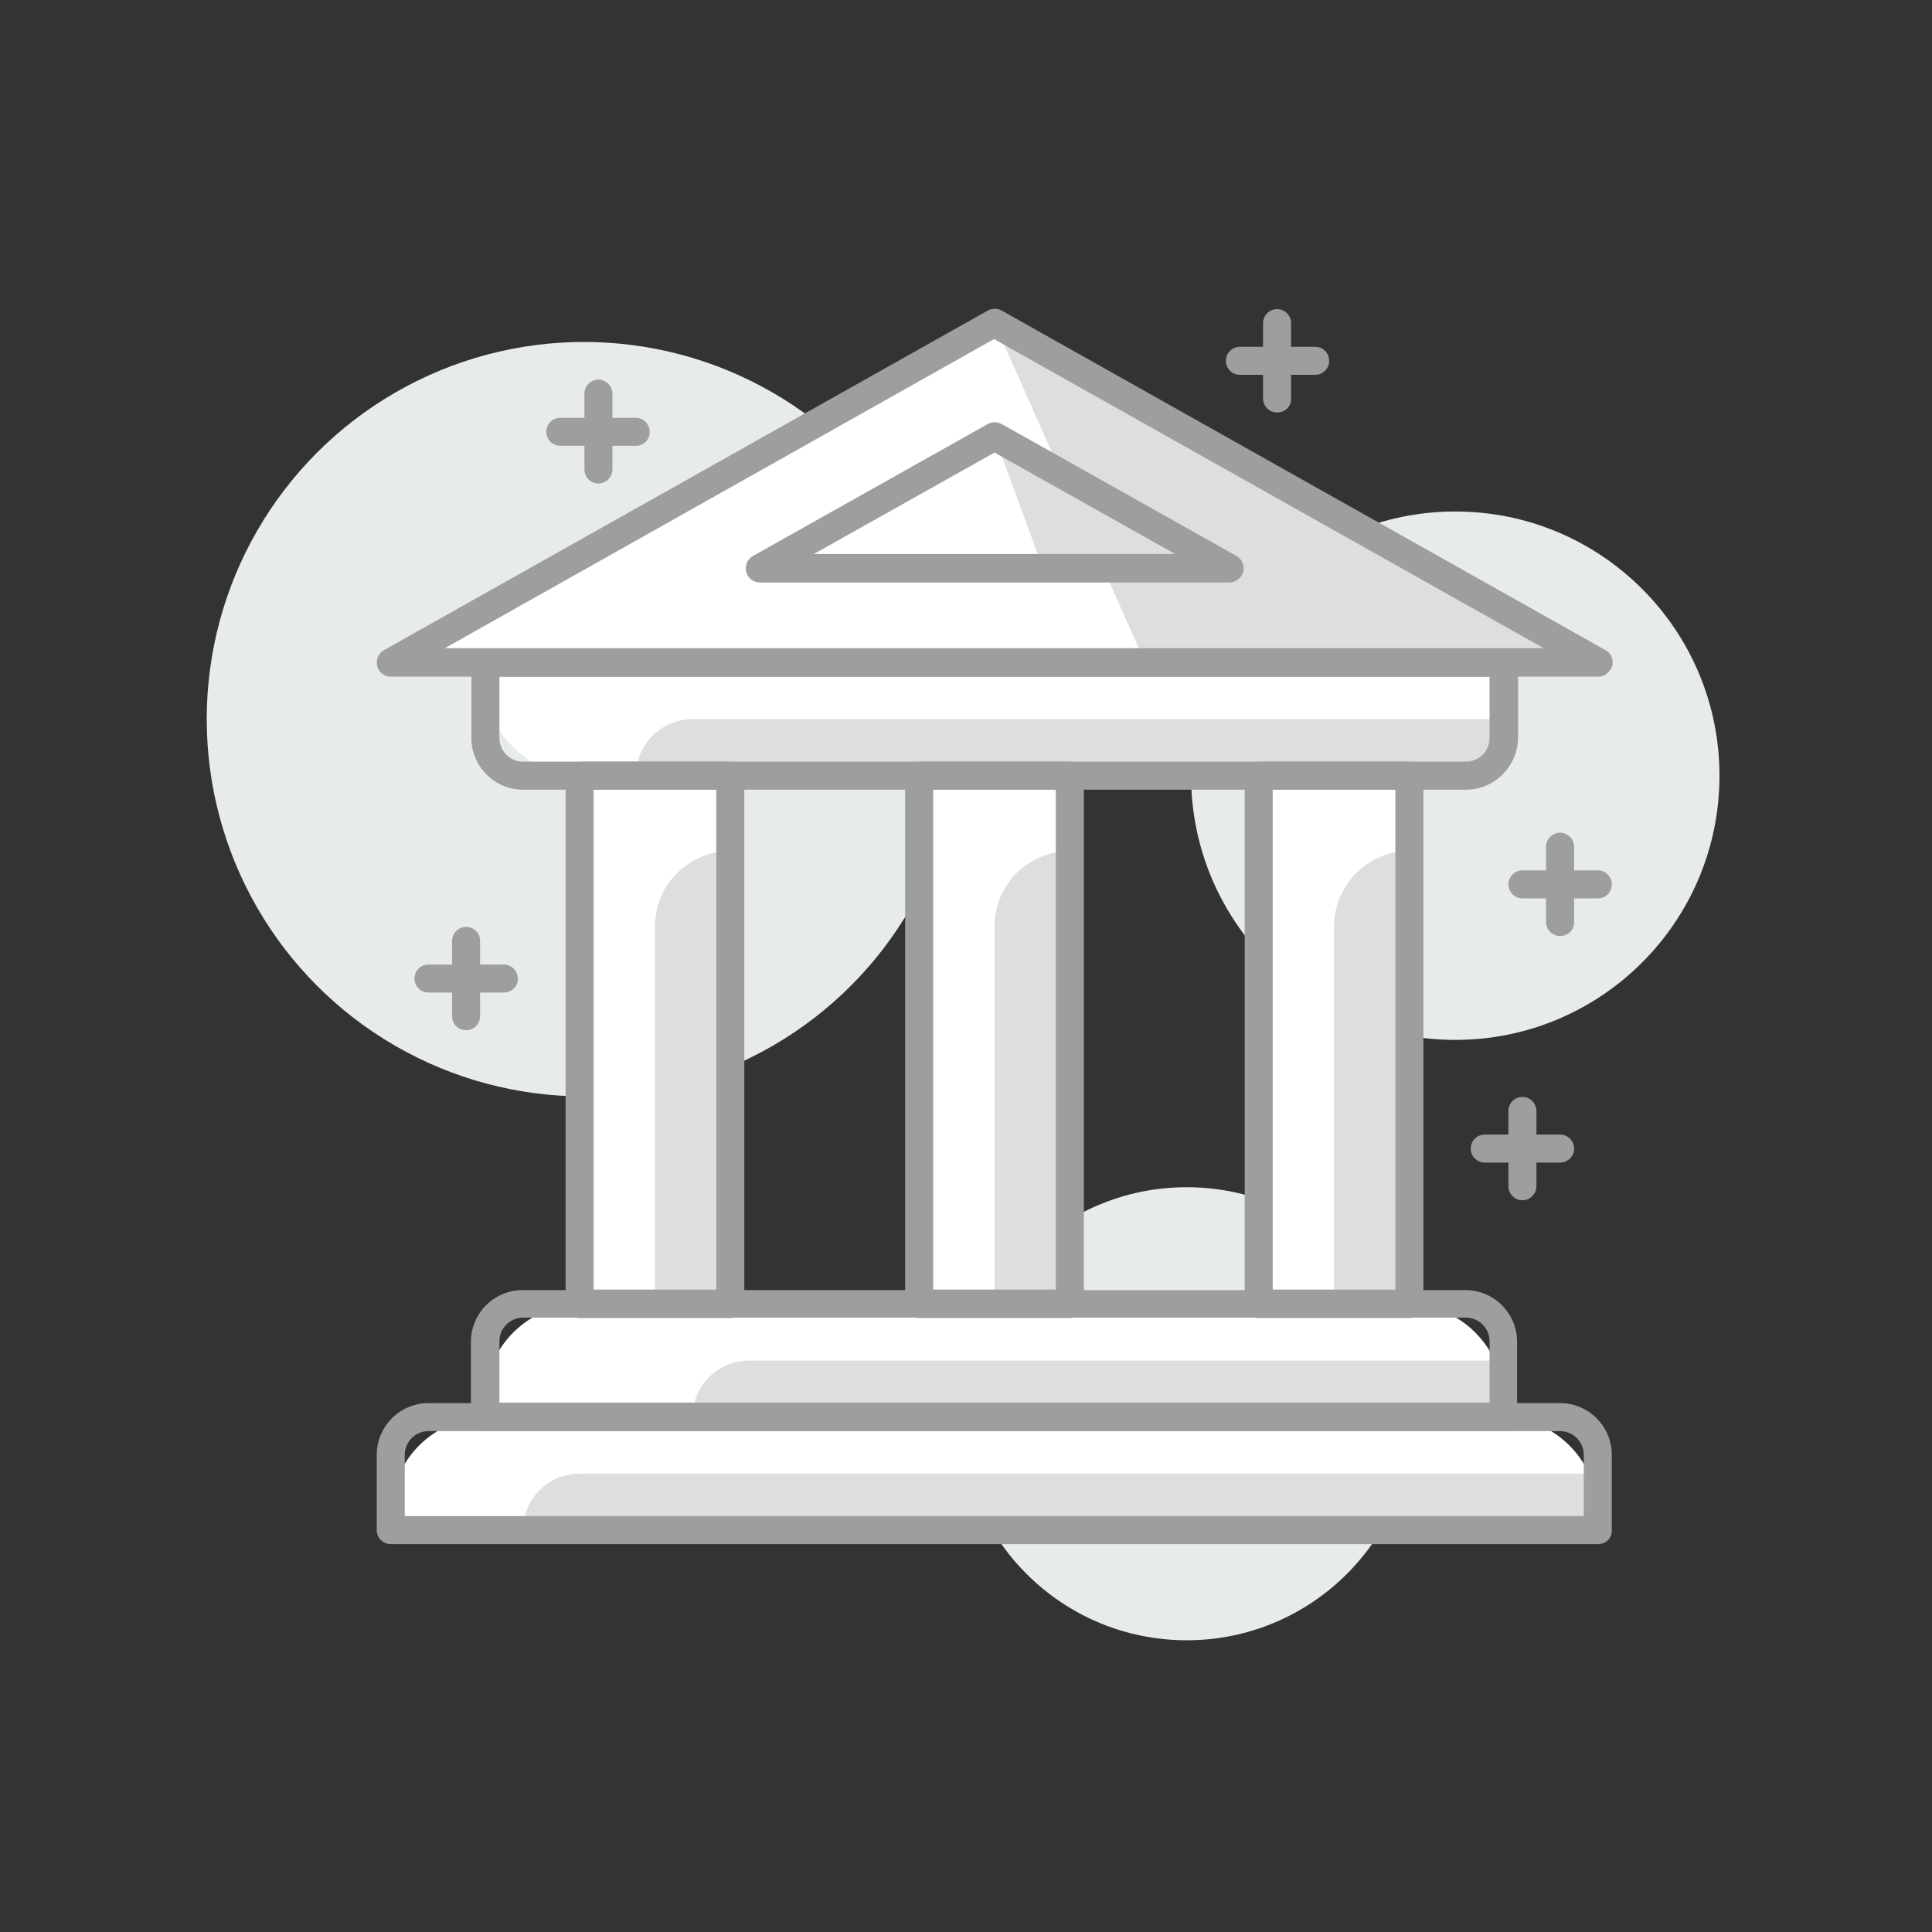 <?xml version="1.0" encoding="utf-8"?>
<!-- Generator: Adobe Illustrator 23.0.0, SVG Export Plug-In . SVG Version: 6.00 Build 0)  -->
<svg version="1.1" id="layer_1" xmlns="http://www.w3.org/2000/svg" xmlns:xlink="http://www.w3.org/1999/xlink" x="0px" y="0px"
	 viewBox="0 0 40 40" style="enable-background:new 0 0 40 40;" xml:space="preserve">
<rect x="0" y="0" width="40" height="40" fill="#333333" stroke="none"/>
<style type="text/css">
	.st0{fill:#FFFFFF;}
	.st1{fill:#999999;}
	.st2{fill:#E8EBEC;}
	.st3{fill:#21365F;}
	.st4{fill:#BDC3D8;}
	.st5{fill:#DEDEDE;}
	.st6{fill:#9E9E9E;}
</style>
<g>
	<g>
		<circle class="st2" cx="30.13" cy="16.06" r="5.47"/>
	</g>
	<g>
		<circle class="st2" cx="24.57" cy="29.27" r="4.69"/>
	</g>
	<g>
		<circle class="st2" cx="12.09" cy="14.89" r="7.81"/>
	</g>
	<g>
		<polygon class="st0" points="33.08,13.72 8.09,13.72 20.59,6.69 		"/>
	</g>
	<g>
		<polygon class="st5" points="33.08,13.72 23.71,13.72 20.59,6.69 		"/>
	</g>
	<g>
		<path class="st0" d="M33.08,31.68H8.09v-0.34c0-1.1,0.9-2,2-2h20.99c1.1,0,2,0.9,2,2V31.68z"/>
	</g>
	<g>
		<path class="st0" d="M31.13,29.34H10.04v-0.34c0-1.1,0.9-2,2-2h17.09c1.1,0,2,0.9,2,2V29.34z"/>
	</g>
	<g>
		<path class="st5" d="M33.08,31.68H10.83v0c0-0.65,0.52-1.17,1.17-1.17h21.09V31.68z"/>
	</g>
	<g>
		<path class="st5" d="M31.13,29.34H14.34v0c0-0.65,0.52-1.17,1.17-1.17h15.62V29.34z"/>
	</g>
	<g>
		<path class="st0" d="M29.13,16.06H12.04c-1.1,0-2-0.9-2-2v-0.34h21.09v0.34C31.13,15.16,30.24,16.06,29.13,16.06z"/>
	</g>
	<g>
		<path class="st5" d="M29.96,16.06H13.17l0,0c0-0.65,0.52-1.17,1.17-1.17h16.79v0C31.13,15.53,30.61,16.06,29.96,16.06z"/>
	</g>
	<g>
		<rect x="19.03" y="16.06" class="st0" width="3.12" height="10.93"/>
	</g>
	<g>
		<rect x="26.06" y="16.06" class="st0" width="3.12" height="10.93"/>
	</g>
	<g>
		<rect x="12" y="16.06" class="st0" width="3.12" height="10.93"/>
	</g>
	<g>
		<path class="st5" d="M22.15,26.99h-1.56v-7.81c0-0.86,0.7-1.56,1.56-1.56h0V26.99z"/>
	</g>
	<g>
		<path class="st5" d="M29.18,26.99h-1.56v-7.81c0-0.86,0.7-1.56,1.56-1.56h0V26.99z"/>
	</g>
	<g>
		<path class="st5" d="M15.12,26.99h-1.56v-7.81c0-0.86,0.7-1.56,1.56-1.56h0V26.99z"/>
	</g>
	<g>
		<path class="st6" d="M33.08,14.01H8.09c-0.13,0-0.25-0.09-0.28-0.22c-0.03-0.13,0.02-0.26,0.14-0.33l12.5-7.03
			c0.09-0.05,0.2-0.05,0.29,0l12.5,7.03c0.12,0.06,0.17,0.2,0.14,0.33C33.33,13.92,33.22,14.01,33.08,14.01z M9.21,13.42h22.75
			l-11.38-6.4L9.21,13.42z"/>
	</g>
	<g>
		<polygon class="st0" points="25.45,11.76 15.73,11.76 20.59,9.03 		"/>
	</g>
	<g>
		<polygon class="st5" points="25.45,11.76 21.59,11.76 20.59,9.03 		"/>
	</g>
	<g>
		<path class="st6" d="M25.45,12.06h-9.72c-0.13,0-0.25-0.09-0.28-0.22c-0.03-0.13,0.02-0.26,0.14-0.33l4.86-2.73
			c0.09-0.05,0.2-0.05,0.29,0l4.86,2.73c0.12,0.07,0.17,0.2,0.14,0.33C25.7,11.97,25.58,12.06,25.45,12.06z M16.85,11.47h7.48
			l-3.74-2.1L16.85,11.47z"/>
	</g>
	<g>
		<path class="st6" d="M33.08,31.97H8.09c-0.16,0-0.29-0.13-0.29-0.29v-1.56c0-0.59,0.48-1.07,1.07-1.07H32.3
			c0.59,0,1.07,0.48,1.07,1.07v1.56C33.38,31.84,33.25,31.97,33.08,31.97z M8.38,31.39h24.41v-1.27c0-0.27-0.22-0.49-0.49-0.49H8.87
			c-0.27,0-0.49,0.22-0.49,0.49V31.39z"/>
	</g>
	<g>
		<path class="st6" d="M31.13,29.63H10.04c-0.16,0-0.29-0.13-0.29-0.29v-1.56c0-0.59,0.48-1.07,1.07-1.07h19.52
			c0.59,0,1.07,0.48,1.07,1.07v1.56C31.42,29.5,31.29,29.63,31.13,29.63z M10.34,29.04h20.5v-1.27c0-0.27-0.22-0.49-0.49-0.49H10.83
			c-0.27,0-0.49,0.22-0.49,0.49V29.04z"/>
	</g>
	<g>
		<path class="st6" d="M30.35,16.35H10.83c-0.59,0-1.07-0.48-1.07-1.07v-1.56c0-0.16,0.13-0.29,0.29-0.29h21.09
			c0.16,0,0.29,0.13,0.29,0.29v1.56C31.42,15.87,30.94,16.35,30.35,16.35z M10.34,14.01v1.27c0,0.27,0.22,0.49,0.49,0.49h19.52
			c0.27,0,0.49-0.22,0.49-0.49v-1.27H10.34z"/>
	</g>
	<g>
		<path class="st6" d="M22.15,27.29h-3.12c-0.16,0-0.29-0.13-0.29-0.29V16.06c0-0.16,0.13-0.29,0.29-0.29h3.12
			c0.16,0,0.29,0.13,0.29,0.29v10.93C22.44,27.15,22.31,27.29,22.15,27.29z M19.32,26.7h2.54V16.35h-2.54V26.7z"/>
	</g>
	<g>
		<path class="st6" d="M29.18,27.29h-3.12c-0.16,0-0.29-0.13-0.29-0.29V16.06c0-0.16,0.13-0.29,0.29-0.29h3.12
			c0.16,0,0.29,0.13,0.29,0.29v10.93C29.47,27.15,29.34,27.29,29.18,27.29z M26.35,26.7h2.54V16.35h-2.54V26.7z"/>
	</g>
	<g>
		<path class="st6" d="M15.12,27.29H12c-0.16,0-0.29-0.13-0.29-0.29V16.06c0-0.16,0.13-0.29,0.29-0.29h3.12
			c0.16,0,0.29,0.13,0.29,0.29v10.93C15.41,27.15,15.28,27.29,15.12,27.29z M12.29,26.7h2.54V16.35h-2.54V26.7z"/>
	</g>
	<g>
		<path class="st6" d="M33.08,18.6h-1.56c-0.16,0-0.29-0.13-0.29-0.29s0.13-0.29,0.29-0.29h1.56c0.16,0,0.29,0.13,0.29,0.29
			S33.25,18.6,33.08,18.6z"/>
	</g>
	<g>
		<path class="st6" d="M32.3,19.38c-0.16,0-0.29-0.13-0.29-0.29v-1.56c0-0.16,0.13-0.29,0.29-0.29c0.16,0,0.29,0.13,0.29,0.29v1.56
			C32.6,19.25,32.46,19.38,32.3,19.38z"/>
	</g>
	<g>
		<path class="st6" d="M27.23,7.76h-1.56c-0.16,0-0.29-0.13-0.29-0.29c0-0.16,0.13-0.29,0.29-0.29h1.56c0.16,0,0.29,0.13,0.29,0.29
			C27.52,7.63,27.39,7.76,27.23,7.76z"/>
	</g>
	<g>
		<path class="st6" d="M26.44,8.54c-0.16,0-0.29-0.13-0.29-0.29V6.69c0-0.16,0.13-0.29,0.29-0.29c0.16,0,0.29,0.13,0.29,0.29v1.56
			C26.74,8.41,26.61,8.54,26.44,8.54z"/>
	</g>
	<g>
		<path class="st6" d="M10.43,20.55H8.87c-0.16,0-0.29-0.13-0.29-0.29c0-0.16,0.13-0.29,0.29-0.29h1.56c0.16,0,0.29,0.13,0.29,0.29
			C10.73,20.42,10.59,20.55,10.43,20.55z"/>
	</g>
	<g>
		<path class="st6" d="M9.65,21.33c-0.16,0-0.29-0.13-0.29-0.29v-1.56c0-0.16,0.13-0.29,0.29-0.29s0.29,0.13,0.29,0.29v1.56
			C9.94,21.2,9.81,21.33,9.65,21.33z"/>
	</g>
	<g>
		<path class="st6" d="M13.17,9.23H11.6c-0.16,0-0.29-0.13-0.29-0.29c0-0.16,0.13-0.29,0.29-0.29h1.56c0.16,0,0.29,0.13,0.29,0.29
			C13.46,9.09,13.33,9.23,13.17,9.23z"/>
	</g>
	<g>
		<path class="st6" d="M12.39,10.01c-0.16,0-0.29-0.13-0.29-0.29V8.15c0-0.16,0.13-0.29,0.29-0.29c0.16,0,0.29,0.13,0.29,0.29v1.56
			C12.68,9.88,12.55,10.01,12.39,10.01z"/>
	</g>
	<g>
		<path class="st6" d="M32.3,24.07h-1.56c-0.16,0-0.29-0.13-0.29-0.29c0-0.16,0.13-0.29,0.29-0.29h1.56c0.16,0,0.29,0.13,0.29,0.29
			C32.6,23.93,32.46,24.07,32.3,24.07z"/>
	</g>
	<g>
		<path class="st6" d="M31.52,24.85c-0.16,0-0.29-0.13-0.29-0.29v-1.56c0-0.16,0.13-0.29,0.29-0.29c0.16,0,0.29,0.13,0.29,0.29v1.56
			C31.81,24.72,31.68,24.85,31.52,24.85z"/>
	</g>
</g>
</svg>
